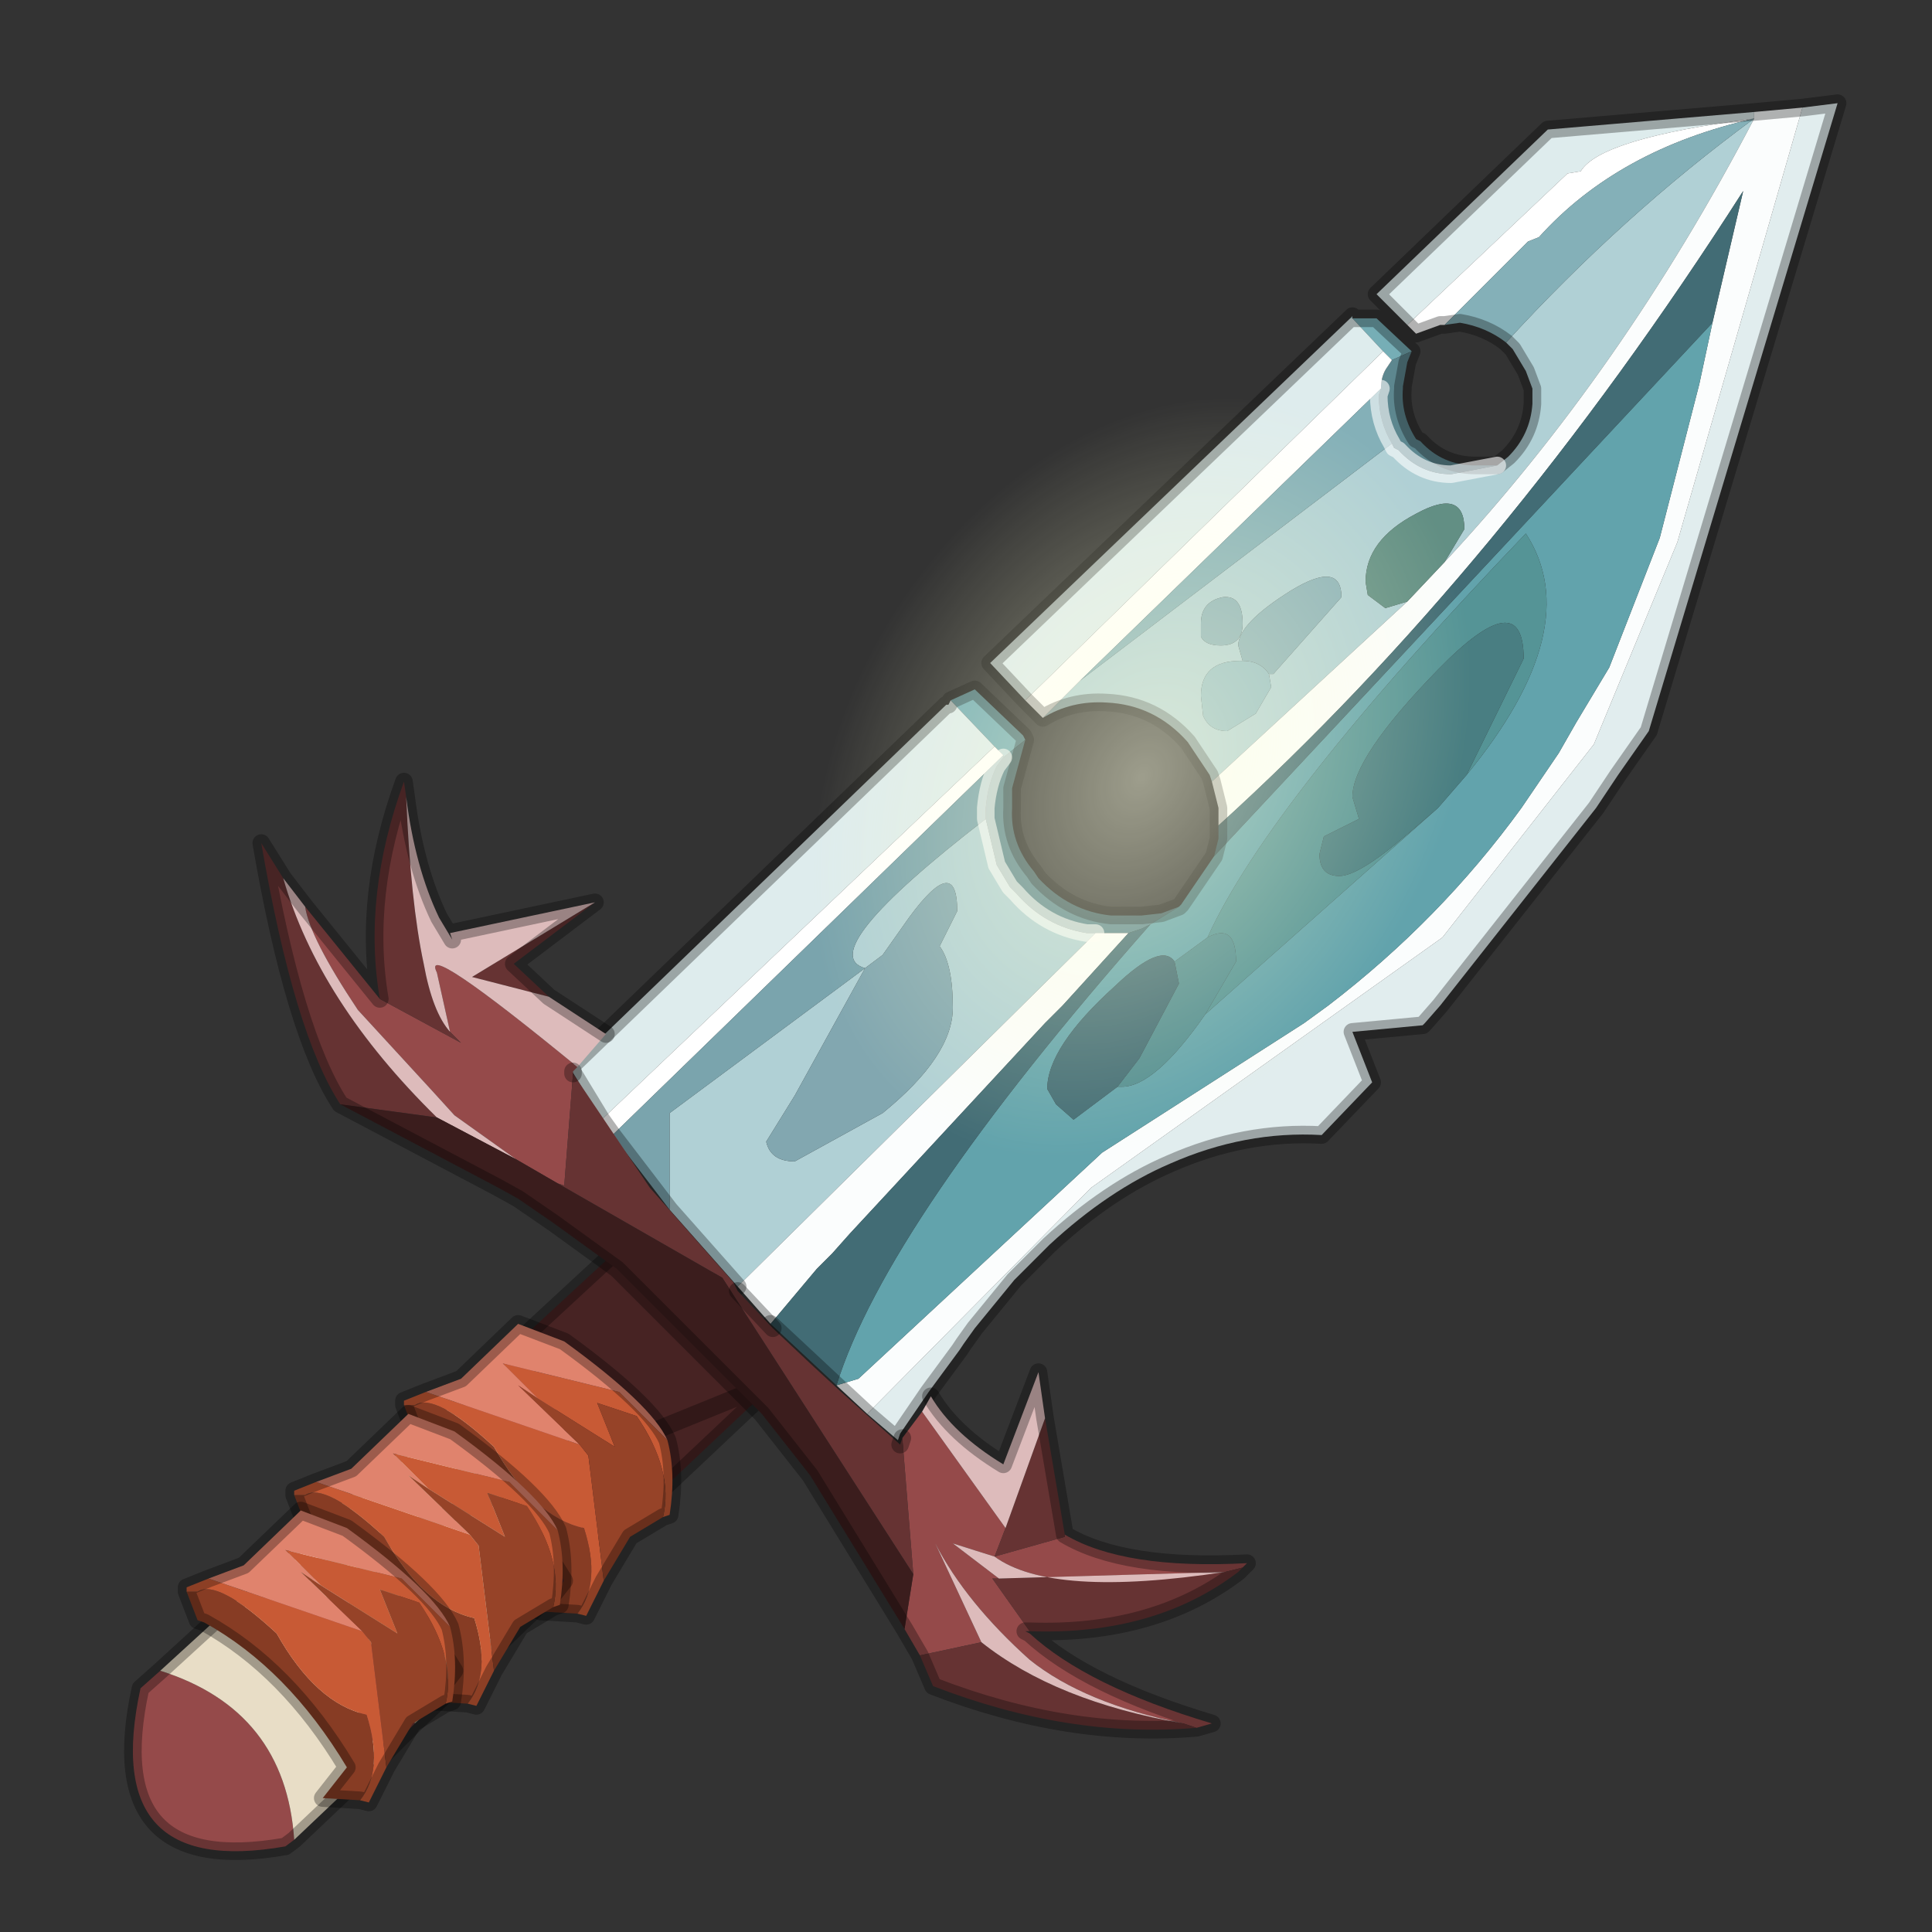 <?xml version="1.0" encoding="UTF-8" standalone="no"?>
<svg xmlns:xlink="http://www.w3.org/1999/xlink" height="440.0px" width="440.0px" xmlns="http://www.w3.org/2000/svg">
  <rect width="100%" height="100%" fill="#333333" stroke="none"/>
  <g transform="matrix(10.0, 0.0, 0.0, 10.0, 0.0, 0.0)">
    <use height="44.0" transform="matrix(1.0, 0.0, 0.0, 1.0, 0.0, 0.0)" width="44.0" xlink:href="#shape0"/>
  </g>
  <defs>
    <g id="shape0" transform="matrix(1.0, 0.0, 0.0, 1.0, 0.0, 0.0)">
      <path d="M44.0 44.0 L0.0 44.0 0.0 0.0 44.0 0.0 44.0 44.0" fill="#33cc33" fill-opacity="0.0" fill-rule="evenodd" stroke="none"/>
      <path d="M11.7 30.65 L14.35 28.2 Q16.2 29.7 17.7 31.45 L13.25 35.65 Q13.4 32.55 11.7 30.65" fill="#472323" fill-rule="evenodd" stroke="none"/>
      <path d="M5.4 36.45 L6.3 35.65 8.1 36.8 9.45 39.25 8.65 40.05 Q7.8 37.6 5.4 36.45 M10.35 31.95 L11.7 30.65 Q13.4 32.55 13.25 35.65 L12.55 36.3 Q12.25 33.4 10.35 31.95 M6.7 41.9 L6.5 42.05 Q2.25 42.8 3.2 38.45 L3.65 38.05 Q6.5 38.95 6.7 41.9" fill="#954a4a" fill-rule="evenodd" stroke="none"/>
      <path d="M7.1 34.85 L8.0 34.05 Q10.5 35.05 11.2 37.6 L9.45 39.25 8.1 36.8 7.1 34.85" fill="#dac8a3" fill-rule="evenodd" stroke="none"/>
      <path d="M8.0 34.05 L10.35 31.95 Q12.25 33.4 12.55 36.3 L11.2 37.6 Q10.5 35.05 8.0 34.05 M8.65 40.05 L6.7 41.9 Q6.5 38.95 3.65 38.05 L5.4 36.45 Q7.8 37.6 8.65 40.05" fill="#e8ddc6" fill-rule="evenodd" stroke="none"/>
      <path d="M6.3 35.65 L7.1 34.85 8.1 36.8 6.3 35.65" fill="#f5f1e9" fill-rule="evenodd" stroke="none"/>
      <path d="M5.4 36.45 L6.3 35.65 7.1 34.85 8.0 34.05 10.35 31.95 11.7 30.65 14.35 28.2 M17.7 31.45 L13.25 35.65 12.55 36.3 11.2 37.6 9.45 39.25 8.65 40.05 6.7 41.9 6.5 42.05 Q2.25 42.8 3.2 38.45 L3.65 38.05 5.4 36.45 Z" fill="none" stroke="#000000" stroke-linecap="round" stroke-linejoin="round" stroke-opacity="0.302" stroke-width="0.4"/>
      <path d="M9.2 32.0 L9.45 32.0 Q9.9 31.7 11.25 32.95 12.15 34.55 13.3 34.8 13.7 36.05 13.15 36.75 L12.3 36.7 12.85 36.0 Q11.5 33.75 9.6 32.7 L9.45 32.65 9.2 32.0" fill="#873c24" fill-rule="evenodd" stroke="none"/>
      <path d="M13.15 36.75 Q13.7 36.05 13.3 34.8 12.15 34.55 11.25 32.95 9.9 31.7 9.45 32.0 L9.2 32.0 9.2 31.9 9.7 31.7 13.2 32.9 13.4 33.15 13.75 36.0 13.35 36.8 13.15 36.75 M15.2 32.8 Q15.4 33.55 15.25 34.5 L15.1 34.55 Q15.35 33.5 14.5 32.25 L13.6 31.95 14.0 32.95 12.25 31.85 11.45 31.05 14.1 31.7 15.2 32.8" fill="#c85a35" fill-rule="evenodd" stroke="none"/>
      <path d="M13.2 32.9 L9.7 31.7 10.5 31.4 11.8 30.15 12.85 30.55 Q14.85 32.0 15.2 32.8 L14.1 31.7 11.45 31.05 12.25 31.85 11.8 31.55 13.2 32.9" fill="#e0836d" fill-rule="evenodd" stroke="none"/>
      <path d="M13.75 36.0 L13.4 33.15 13.2 32.9 11.8 31.55 12.25 31.85 14.0 32.95 13.6 31.95 14.5 32.25 Q15.35 33.5 15.1 34.55 L14.35 35.0 13.75 36.0" fill="#964328" fill-rule="evenodd" stroke="none"/>
      <path d="M9.2 32.0 L9.45 32.65 9.6 32.7 Q11.5 33.75 12.85 36.0 L12.3 36.7 13.15 36.75 13.35 36.8 13.75 36.0 M9.7 31.7 L9.2 31.9 9.2 32.0 M9.7 31.7 L10.5 31.4 11.8 30.15 12.85 30.55 Q14.85 32.0 15.2 32.8 15.4 33.55 15.25 34.5 L15.1 34.55 14.35 35.0 13.75 36.0" fill="none" stroke="#000000" stroke-linecap="round" stroke-linejoin="round" stroke-opacity="0.302" stroke-width="0.4"/>
      <path d="M6.7 34.05 L6.95 34.05 Q7.4 33.75 8.75 35.0 9.65 36.6 10.8 36.85 11.2 38.1 10.65 38.8 L9.8 38.75 10.35 38.05 Q9.0 35.8 7.1 34.75 L6.95 34.7 6.7 34.05" fill="#873c24" fill-rule="evenodd" stroke="none"/>
      <path d="M10.65 38.8 Q11.2 38.1 10.8 36.85 9.65 36.6 8.75 35.0 7.4 33.75 6.95 34.05 L6.7 34.05 6.7 33.95 7.2 33.75 10.7 34.95 10.9 35.2 11.25 38.05 10.85 38.85 10.65 38.8 M12.7 34.85 Q12.9 35.6 12.75 36.55 L12.6 36.6 Q12.85 35.55 12.0 34.3 L11.1 34.0 11.5 35.0 9.75 33.9 8.95 33.1 11.6 33.75 12.7 34.85" fill="#c85a35" fill-rule="evenodd" stroke="none"/>
      <path d="M10.7 34.95 L7.2 33.75 8.0 33.45 9.3 32.2 10.35 32.6 Q12.35 34.05 12.7 34.85 L11.6 33.75 8.95 33.1 9.75 33.9 9.3 33.6 10.7 34.95" fill="#e0836d" fill-rule="evenodd" stroke="none"/>
      <path d="M11.25 38.05 L10.9 35.2 10.7 34.95 9.3 33.6 9.75 33.9 11.5 35.0 11.1 34.0 12.0 34.3 Q12.85 35.55 12.6 36.6 L11.85 37.05 11.25 38.05" fill="#964328" fill-rule="evenodd" stroke="none"/>
      <path d="M6.7 34.05 L6.95 34.7 7.1 34.75 Q9.0 35.8 10.35 38.05 L9.8 38.75 10.65 38.8 10.85 38.85 11.25 38.05 M7.2 33.75 L6.7 33.95 6.7 34.05 M7.2 33.75 L8.0 33.45 9.3 32.2 10.35 32.6 Q12.35 34.05 12.7 34.85 12.9 35.6 12.75 36.55 L12.6 36.6 11.85 37.05 11.25 38.05" fill="none" stroke="#000000" stroke-linecap="round" stroke-linejoin="round" stroke-opacity="0.302" stroke-width="0.4"/>
      <path d="M4.25 36.25 L4.5 36.25 Q4.95 35.95 6.3 37.2 7.2 38.8 8.35 39.05 8.75 40.3 8.2 41.0 L7.35 40.95 7.9 40.25 Q6.55 38.0 4.65 36.95 L4.5 36.9 4.25 36.25" fill="#873c24" fill-rule="evenodd" stroke="none"/>
      <path d="M8.2 41.0 Q8.75 40.3 8.35 39.05 7.2 38.8 6.3 37.2 4.95 35.95 4.5 36.25 L4.25 36.25 4.25 36.15 4.75 35.95 8.25 37.15 8.45 37.4 8.8 40.25 8.4 41.05 8.2 41.0 M10.25 37.05 Q10.45 37.8 10.3 38.75 L10.15 38.8 Q10.4 37.75 9.55 36.5 L8.65 36.2 9.05 37.2 7.3 36.1 6.5 35.3 9.15 35.95 10.25 37.05" fill="#c85a35" fill-rule="evenodd" stroke="none"/>
      <path d="M8.25 37.15 L4.75 35.95 5.55 35.65 6.85 34.4 7.9 34.8 Q9.9 36.25 10.25 37.05 L9.15 35.95 6.5 35.3 7.3 36.1 6.85 35.8 8.25 37.15" fill="#e0836d" fill-rule="evenodd" stroke="none"/>
      <path d="M8.8 40.25 L8.45 37.4 8.25 37.15 6.85 35.8 7.3 36.1 9.05 37.2 8.65 36.2 9.55 36.5 Q10.4 37.75 10.15 38.8 L9.4 39.25 8.8 40.25" fill="#964328" fill-rule="evenodd" stroke="none"/>
      <path d="M4.25 36.25 L4.5 36.9 4.65 36.95 Q6.55 38.0 7.9 40.25 L7.35 40.95 8.2 41.0 8.4 41.05 8.8 40.25 M4.75 35.95 L4.25 36.15 4.25 36.25 M4.75 35.95 L5.55 35.65 6.85 34.4 7.9 34.8 Q9.9 36.25 10.25 37.05 10.45 37.8 10.3 38.75 L10.15 38.8 9.4 39.25 8.8 40.25" fill="none" stroke="#000000" stroke-linecap="round" stroke-linejoin="round" stroke-opacity="0.302" stroke-width="0.4"/>
      <path d="M39.95 2.7 Q36.95 8.45 32.9 12.8 L33.35 12.05 Q33.35 11.1 32.25 11.7 31.1 12.3 31.1 13.25 L31.15 13.55 31.55 13.85 32.05 13.7 27.6 17.8 27.55 17.65 27.05 16.9 Q26.3 16.05 25.2 16.0 24.4 15.95 23.75 16.35 L24.6 15.5 31.7 10.1 31.75 10.2 31.85 10.25 Q32.35 10.8 33.05 10.8 L34.1 10.6 34.35 10.4 Q34.85 9.9 34.9 9.2 L34.9 8.85 34.75 8.45 34.45 7.95 34.3 7.8 Q36.95 4.9 39.95 2.7 M30.8 7.25 L30.75 7.25 30.8 7.2 30.8 7.25 M27.35 14.2 L27.35 14.5 Q27.45 14.7 27.8 14.7 28.3 14.7 28.3 14.2 28.3 13.55 27.85 13.6 27.35 13.7 27.35 14.2 M22.45 18.65 L22.7 19.7 23.0 20.2 23.15 20.35 Q23.8 21.1 24.75 21.25 L24.95 21.25 16.8 29.3 15.25 27.55 15.25 25.35 19.7 22.05 Q18.5 21.7 22.45 18.65 M28.3 15.05 L28.25 15.05 Q27.35 15.05 27.35 15.85 L27.4 16.3 Q27.55 16.65 27.95 16.65 L28.6 16.25 28.95 15.65 28.9 15.35 29.0 15.35 30.55 13.6 Q30.55 12.75 29.4 13.45 28.2 14.2 28.2 14.7 L28.3 15.05 M19.7 22.05 L18.1 24.95 17.45 26.0 Q17.55 26.45 18.1 26.45 L20.1 25.35 Q21.7 24.05 21.7 22.95 21.7 21.95 21.4 21.55 L21.8 20.75 Q21.8 19.4 20.7 20.9 L20.1 21.75 19.7 22.05" fill="#b0d0d5" fill-rule="evenodd" stroke="none"/>
      <path d="M30.8 7.25 L31.3 7.25 31.35 7.25 32.15 8.0 31.7 8.2 31.5 8.0 30.8 7.25 M22.85 17.2 L22.65 17.0 21.65 15.95 22.2 15.7 23.3 16.75 23.35 16.85 22.85 17.25 22.85 17.2" fill="#76aeb6" fill-rule="evenodd" stroke="none"/>
      <path d="M19.75 32.2 L24.85 27.05 32.85 21.35 36.3 16.95 38.2 12.35 41.05 2.45 41.85 2.35 37.55 16.65 36.85 17.65 36.35 18.4 32.8 22.9 32.45 23.3 32.4 23.35 30.8 23.5 31.25 24.65 30.1 25.85 Q28.35 25.75 26.65 26.5 25.25 27.1 23.9 28.35 L23.1 29.15 22.2 30.25 21.95 30.6 21.85 30.75 21.15 31.7 20.5 32.65 20.45 32.8 19.75 32.2" fill="#e1edee" fill-rule="evenodd" stroke="none"/>
      <path d="M34.1 10.6 L33.05 10.8 Q32.35 10.8 31.85 10.25 L31.75 10.2 31.7 10.1 Q31.4 9.6 31.4 9.0 L31.45 8.85 Q31.45 8.55 31.6 8.35 L31.7 8.2 32.15 8.0 32.05 8.25 31.95 8.8 31.95 8.85 Q31.9 9.45 32.25 10.0 L32.35 10.05 Q32.85 10.6 33.6 10.6 L34.1 10.6 M22.85 17.25 L23.35 16.85 23.05 17.95 23.05 18.1 23.05 18.4 Q23.0 19.2 23.55 19.85 L23.65 20.0 Q24.35 20.75 25.3 20.85 L25.5 20.85 26.0 20.85 26.45 20.8 26.85 20.65 26.2 21.05 26.0 21.15 25.7 21.25 24.95 21.25 24.75 21.25 Q23.8 21.1 23.15 20.35 L23.0 20.2 22.7 19.7 22.45 18.65 22.45 18.5 22.45 18.4 Q22.5 17.85 22.7 17.45 L22.85 17.25" fill="#5d878f" fill-rule="evenodd" stroke="none"/>
      <path d="M39.95 2.7 L39.95 2.55 41.05 2.45 38.2 12.35 36.3 16.95 32.85 21.35 24.85 27.05 19.75 32.2 19.05 31.55 19.55 31.4 25.1 26.25 29.7 23.3 30.25 22.9 Q32.8 20.95 34.65 18.4 L35.5 17.15 35.9 16.45 36.65 15.2 37.8 12.25 38.7 8.75 39.0 7.35 39.7 4.35 Q34.2 12.95 27.75 18.8 L27.75 18.5 27.75 18.4 27.6 17.8 32.05 13.7 32.9 12.8 Q36.95 8.45 39.95 2.7 M24.95 21.25 L25.7 21.25 24.2 22.9 23.8 23.3 19.35 28.1 18.95 28.55 18.6 28.9 17.55 30.15 16.8 29.3 24.95 21.25" fill="#fbfdfd" fill-rule="evenodd" stroke="none"/>
      <path d="M39.0 7.35 L38.7 8.75 37.8 12.25 36.65 15.2 35.9 16.45 35.5 17.15 34.65 18.4 Q32.8 20.95 30.25 22.9 L29.7 23.3 25.1 26.25 19.55 31.4 19.05 31.55 Q20.2 27.85 26.2 21.05 L26.85 20.65 26.9 20.6 27.65 19.5 39.0 7.35 M33.4 17.65 Q36.15 14.3 34.75 12.15 28.9 18.25 27.5 21.35 L26.75 21.9 Q26.45 21.45 25.4 22.45 23.85 23.85 23.85 24.8 L24.05 25.15 24.45 25.5 25.45 24.75 25.55 24.75 Q26.3 24.75 27.45 23.1 L32.75 18.4 33.4 17.65" fill="#62a3ac" fill-rule="evenodd" stroke="none"/>
      <path d="M28.9 15.35 L28.95 15.65 28.6 16.25 27.95 16.65 Q27.55 16.65 27.4 16.3 L27.35 15.85 Q27.35 15.05 28.25 15.05 L28.3 15.05 Q28.7 15.05 28.9 15.35" fill="#92bcc4" fill-rule="evenodd" stroke="none"/>
      <path d="M27.35 14.2 Q27.35 13.7 27.85 13.6 28.3 13.55 28.3 14.2 28.3 14.7 27.8 14.7 27.45 14.7 27.35 14.5 L27.35 14.2 M28.3 15.05 L28.2 14.7 Q28.2 14.2 29.4 13.45 30.55 12.75 30.55 13.6 L29.0 15.35 28.9 15.35 Q28.7 15.05 28.3 15.05" fill="#89b0b8" fill-rule="evenodd" stroke="none"/>
      <path d="M39.95 2.55 L39.95 2.7 Q36.45 3.15 36.0 3.9 L35.7 3.95 32.05 7.4 31.35 6.7 35.25 2.95 39.95 2.55 M30.75 7.25 L30.8 7.25 31.5 8.0 23.35 15.95 22.55 15.1 30.75 7.25 M22.65 17.0 L13.7 25.5 13.0 24.35 13.0 24.3 13.1 24.2 21.55 16.05 21.6 16.05 21.65 15.95 22.65 17.0" fill="#deeced" fill-rule="evenodd" stroke="none"/>
      <path d="M32.05 7.4 L35.7 3.95 36.0 3.9 Q36.45 3.15 39.95 2.7 36.85 3.4 35.05 5.4 L34.8 5.5 32.9 7.4 32.8 7.4 32.25 7.6 32.05 7.4 M24.6 15.5 L23.75 16.35 23.35 15.95 31.5 8.0 31.7 8.2 31.6 8.35 Q31.45 8.55 31.45 8.85 L24.6 15.5 M22.65 17.0 L22.85 17.2 13.95 25.85 13.7 25.5 22.65 17.0" fill="#ffffff" fill-rule="evenodd" stroke="none"/>
      <path d="M33.4 17.65 L34.7 15.0 Q34.7 13.25 32.75 15.25 30.8 17.25 30.8 18.15 L30.95 18.65 30.15 19.05 30.05 19.45 Q30.05 19.95 30.5 19.95 30.95 19.95 32.05 19.0 L32.75 18.4 27.45 23.1 28.15 21.9 Q28.15 21.0 27.5 21.35 28.9 18.25 34.75 12.15 36.15 14.3 33.4 17.65" fill="#559496" fill-rule="evenodd" stroke="none"/>
      <path d="M27.5 21.35 Q28.15 21.0 28.15 21.9 L27.45 23.1 Q26.3 24.75 25.55 24.75 L25.45 24.75 25.95 24.1 26.85 22.4 26.75 21.9 27.5 21.35" fill="#528d91" fill-rule="evenodd" stroke="none"/>
      <path d="M27.75 18.8 Q34.2 12.95 39.7 4.35 L39.0 7.35 27.65 19.5 27.75 19.1 27.75 18.8 M25.7 21.25 L26.0 21.15 26.2 21.05 Q20.2 27.85 19.05 31.55 L17.55 30.15 18.6 28.9 18.95 28.55 19.35 28.1 23.8 23.3 24.2 22.9 25.7 21.25 M26.75 21.9 L26.85 22.4 25.95 24.1 25.45 24.75 24.45 25.5 24.05 25.15 23.85 24.8 Q23.85 23.85 25.4 22.45 26.45 21.45 26.75 21.9" fill="#426c75" fill-rule="evenodd" stroke="none"/>
      <path d="M32.9 12.8 L32.05 13.7 31.55 13.85 31.15 13.55 31.1 13.25 Q31.1 12.3 32.25 11.7 33.35 11.1 33.35 12.05 L32.9 12.8" fill="#628f84" fill-rule="evenodd" stroke="none"/>
      <path d="M19.7 22.05 L20.1 21.75 20.7 20.9 Q21.8 19.4 21.8 20.75 L21.4 21.55 Q21.7 21.95 21.7 22.95 21.7 24.05 20.1 25.35 L18.1 26.45 Q17.55 26.45 17.45 26.0 L18.1 24.95 19.7 22.05" fill="#82a7b0" fill-rule="evenodd" stroke="none"/>
      <path d="M32.75 18.4 L32.05 19.0 Q30.95 19.95 30.5 19.95 30.05 19.95 30.05 19.45 L30.15 19.05 30.95 18.65 30.8 18.15 Q30.8 17.25 32.75 15.25 34.7 13.25 34.7 15.0 L33.4 17.65 32.75 18.4" fill="#497e82" fill-rule="evenodd" stroke="none"/>
      <path d="M39.95 2.7 Q36.95 4.9 34.3 7.8 33.85 7.45 33.25 7.35 L32.9 7.4 34.8 5.5 35.05 5.4 Q36.85 3.4 39.95 2.7 M31.7 10.1 L24.6 15.5 31.45 8.85 31.4 9.0 Q31.4 9.6 31.7 10.1" fill="#84b0b8" fill-rule="evenodd" stroke="none"/>
      <path d="M13.95 25.85 L22.85 17.2 22.85 17.25 22.7 17.45 Q22.5 17.85 22.45 18.4 L22.45 18.5 22.45 18.65 Q18.5 21.7 19.7 22.05 L15.25 25.35 15.25 27.55 13.95 25.85" fill="#7aa4ad" fill-rule="evenodd" stroke="none"/>
      <path d="M27.6 17.8 L27.75 18.4 27.75 18.5 27.75 18.8 M19.05 31.55 L19.75 32.2 M41.05 2.45 L39.95 2.55 35.25 2.95 31.35 6.7 32.05 7.4 M34.3 7.8 L34.45 7.95 34.75 8.45 34.9 8.85 34.9 9.2 Q34.85 9.9 34.35 10.4 L34.1 10.6 M23.75 16.35 Q24.4 15.95 25.2 16.0 26.3 16.05 27.05 16.9 L27.55 17.65 27.6 17.8 M41.05 2.45 L41.85 2.35 37.55 16.65 36.85 17.65 36.35 18.4 32.8 22.9 32.45 23.3 32.4 23.35 30.8 23.5 31.25 24.65 30.1 25.85 Q28.35 25.75 26.65 26.5 25.25 27.1 23.9 28.35 L23.1 29.15 22.2 30.25 21.95 30.6 21.85 30.75 21.15 31.7 20.5 32.65 M20.45 32.8 L19.75 32.2 M32.9 7.4 L32.8 7.4 32.25 7.6 32.05 7.4 M34.3 7.8 Q33.85 7.45 33.25 7.35 L32.9 7.4 M30.8 7.25 L31.3 7.25 31.35 7.25 32.15 8.0 32.05 8.25 31.95 8.8 31.95 8.85 Q31.9 9.45 32.25 10.0 L32.35 10.05 Q32.85 10.6 33.6 10.6 L34.1 10.6 M30.8 7.25 L30.75 7.25 22.55 15.1 23.35 15.95 M30.8 7.25 L30.8 7.2 30.75 7.25 M13.7 25.5 L13.95 25.85 M23.35 16.85 L23.3 16.75 22.2 15.7 21.65 15.95 M26.85 20.65 L26.45 20.8 26.0 20.85 25.5 20.85 25.3 20.85 Q24.35 20.75 23.65 20.0 L23.55 19.85 Q23.0 19.2 23.05 18.4 L23.05 18.1 23.05 17.95 23.35 16.85 M23.75 16.35 L23.35 15.95 M13.1 24.2 L21.55 16.05 21.6 16.05 21.65 15.95 M27.65 19.5 L27.75 19.1 27.75 18.8 M26.85 20.65 L26.9 20.6 27.65 19.5 M15.25 27.55 L16.8 29.3 M15.25 27.55 L13.95 25.85 M13.7 25.5 L13.0 24.35 M19.05 31.55 L17.55 30.15" fill="none" stroke="#000000" stroke-linecap="round" stroke-linejoin="round" stroke-opacity="0.302" stroke-width="0.4"/>
      <path d="M34.1 10.6 L33.05 10.8 Q32.35 10.8 31.85 10.25 L31.75 10.2 31.7 10.1 M31.45 8.85 L31.4 9.0 Q31.4 9.6 31.7 10.1 M22.85 17.25 L22.7 17.45 Q22.5 17.85 22.45 18.4 L22.45 18.5 22.45 18.65 22.7 19.7 23.0 20.2 23.15 20.35 Q23.8 21.1 24.75 21.25 L24.95 21.25" fill="none" stroke="#ffffff" stroke-linecap="round" stroke-linejoin="round" stroke-opacity="0.592" stroke-width="0.4"/>
      <path d="M34.4 2.25 Q39.4 4.55 40.2 10.6 41.0 16.85 37.5 23.2 34.05 29.65 28.25 32.55 22.45 35.5 17.55 33.15 12.7 30.85 11.65 24.65 10.85 18.5 14.4 12.15 17.9 5.7 23.75 2.8 29.6 -0.1 34.4 2.25" fill="url(#gradient0)" fill-rule="evenodd" stroke="none"/>
      <path d="M21.0 32.15 L22.9 34.8 22.65 35.45 21.7 35.15 22.75 35.95 22.6 35.95 23.45 37.15 23.35 37.15 23.45 37.2 23.35 37.15 23.45 37.2 Q24.75 38.4 27.6 39.25 L27.25 39.35 26.95 39.25 Q24.7 38.8 23.45 37.8 22.0 36.5 21.3 35.15 L22.35 37.4 20.95 37.7 20.6 37.1 20.8 35.85 20.55 32.75 21.0 32.15 M28.3 35.7 L27.9 35.8 Q23.95 36.4 22.65 35.45 L24.25 35.0 24.25 34.95 Q25.6 35.75 28.4 35.6 L28.3 35.7 M8.65 22.75 L10.5 23.75 10.25 23.5 9.95 22.15 Q9.55 21.35 13.15 24.3 L13.05 24.4 13.05 24.45 12.85 27.0 12.7 26.95 11.75 26.4 10.35 25.4 9.85 24.85 8.15 23.0 Q7.05 21.35 6.95 20.65 L8.65 22.75" fill="#954a4a" fill-rule="evenodd" stroke="none"/>
      <path d="M22.9 34.8 L23.8 32.3 24.25 34.95 24.25 35.0 22.65 35.45 22.9 34.8 M23.45 37.15 L22.6 35.95 22.75 35.95 27.9 35.8 28.3 35.7 28.2 35.8 Q26.3 37.25 23.45 37.15 M8.65 22.75 Q8.25 20.4 9.2 17.8 L9.25 18.15 Q9.35 20.55 9.65 21.95 9.85 23.05 10.25 23.5 L10.5 23.75 8.65 22.75 M13.55 20.55 L11.7 21.95 12.5 22.7 10.75 22.25 13.55 20.55 M13.05 24.45 L14.8 27.05 16.7 29.2 16.8 29.4 17.6 30.25 18.45 31.05 19.1 31.65 20.5 32.9 20.55 32.75 20.8 35.85 16.45 29.1 12.7 26.95 12.85 27.0 13.05 24.45 M7.75 25.15 Q6.7 23.55 5.95 19.2 L6.45 20.0 Q7.25 22.8 9.95 25.45 L7.75 25.15 M26.95 39.25 L27.25 39.35 Q24.35 39.6 21.25 38.4 L20.95 37.7 22.35 37.4 Q24.05 38.75 26.95 39.25" fill="#663333" fill-rule="evenodd" stroke="none"/>
      <path d="M21.0 32.15 L21.2 31.8 Q21.7 32.65 22.85 33.35 L23.65 31.25 23.8 32.3 22.9 34.8 21.0 32.15 M22.75 35.95 L21.7 35.15 22.65 35.45 Q23.95 36.4 27.9 35.8 L22.75 35.95 M10.25 23.5 Q9.85 23.05 9.65 21.95 9.35 20.55 9.25 18.15 9.45 19.75 10.0 20.9 L10.3 21.4 10.25 21.25 13.55 20.55 10.75 22.25 12.5 22.7 13.8 23.55 13.15 24.3 Q9.55 21.35 9.95 22.15 L10.25 23.5 M6.45 20.0 L6.95 20.65 Q7.05 21.35 8.15 23.0 L9.85 24.85 10.35 25.4 11.75 26.4 9.95 25.45 Q7.25 22.8 6.45 20.0 M22.35 37.4 L21.3 35.15 Q22.0 36.5 23.45 37.8 24.7 38.8 26.95 39.25 24.05 38.75 22.35 37.4" fill="#ddbbbb" fill-rule="evenodd" stroke="none"/>
      <path d="M7.75 25.15 L9.95 25.45 11.75 26.4 12.7 26.95 16.45 29.1 20.8 35.85 20.6 37.1 18.45 33.6 17.35 32.2 14.05 28.9 12.6 27.85 11.8 27.3 11.35 27.05 7.75 25.15" fill="#3b1d1d" fill-rule="evenodd" stroke="none"/>
      <path d="M23.8 32.3 L23.65 31.25 22.85 33.35 Q21.7 32.65 21.2 31.8 M23.45 37.15 Q26.3 37.25 28.2 35.8 L28.3 35.7 M23.8 32.3 L24.25 34.95 Q25.6 35.75 28.4 35.6 L28.3 35.7 M9.25 18.15 L9.2 17.8 Q8.25 20.4 8.65 22.75 M9.25 18.15 Q9.45 19.75 10.0 20.9 L10.3 21.4 10.25 21.25 13.55 20.55 11.7 21.95 12.5 22.7 13.8 23.55 M13.05 24.4 L13.05 24.45 M16.8 29.4 L17.6 30.25 M20.5 32.9 L20.55 32.75 M7.75 25.15 Q6.7 23.55 5.95 19.2 L6.45 20.0 6.95 20.65 8.65 22.75 M7.75 25.15 L11.35 27.05 11.8 27.3 12.6 27.85 14.05 28.9 17.35 32.2 18.45 33.6 20.6 37.1 M27.25 39.35 L27.6 39.25 Q24.75 38.4 23.45 37.2 L23.35 37.15 23.45 37.15 M27.25 39.35 Q24.35 39.6 21.25 38.4 L20.95 37.7 20.6 37.1 M23.35 37.15 L23.45 37.2" fill="none" stroke="#000000" stroke-linecap="round" stroke-linejoin="round" stroke-opacity="0.302" stroke-width="0.4"/>
    </g>
    <radialGradient cx="0" cy="0" gradientTransform="matrix(0.013, -0.024, 0.018, 0.009, 26.0, 17.7)" gradientUnits="userSpaceOnUse" id="gradient0" r="819.2" spreadMethod="pad">
      <stop offset="0.0" stop-color="#ffffde" stop-opacity="0.522"/>
      <stop offset="0.412" stop-color="#ffffcc" stop-opacity="0.0"/>
    </radialGradient>
  </defs>
</svg>
